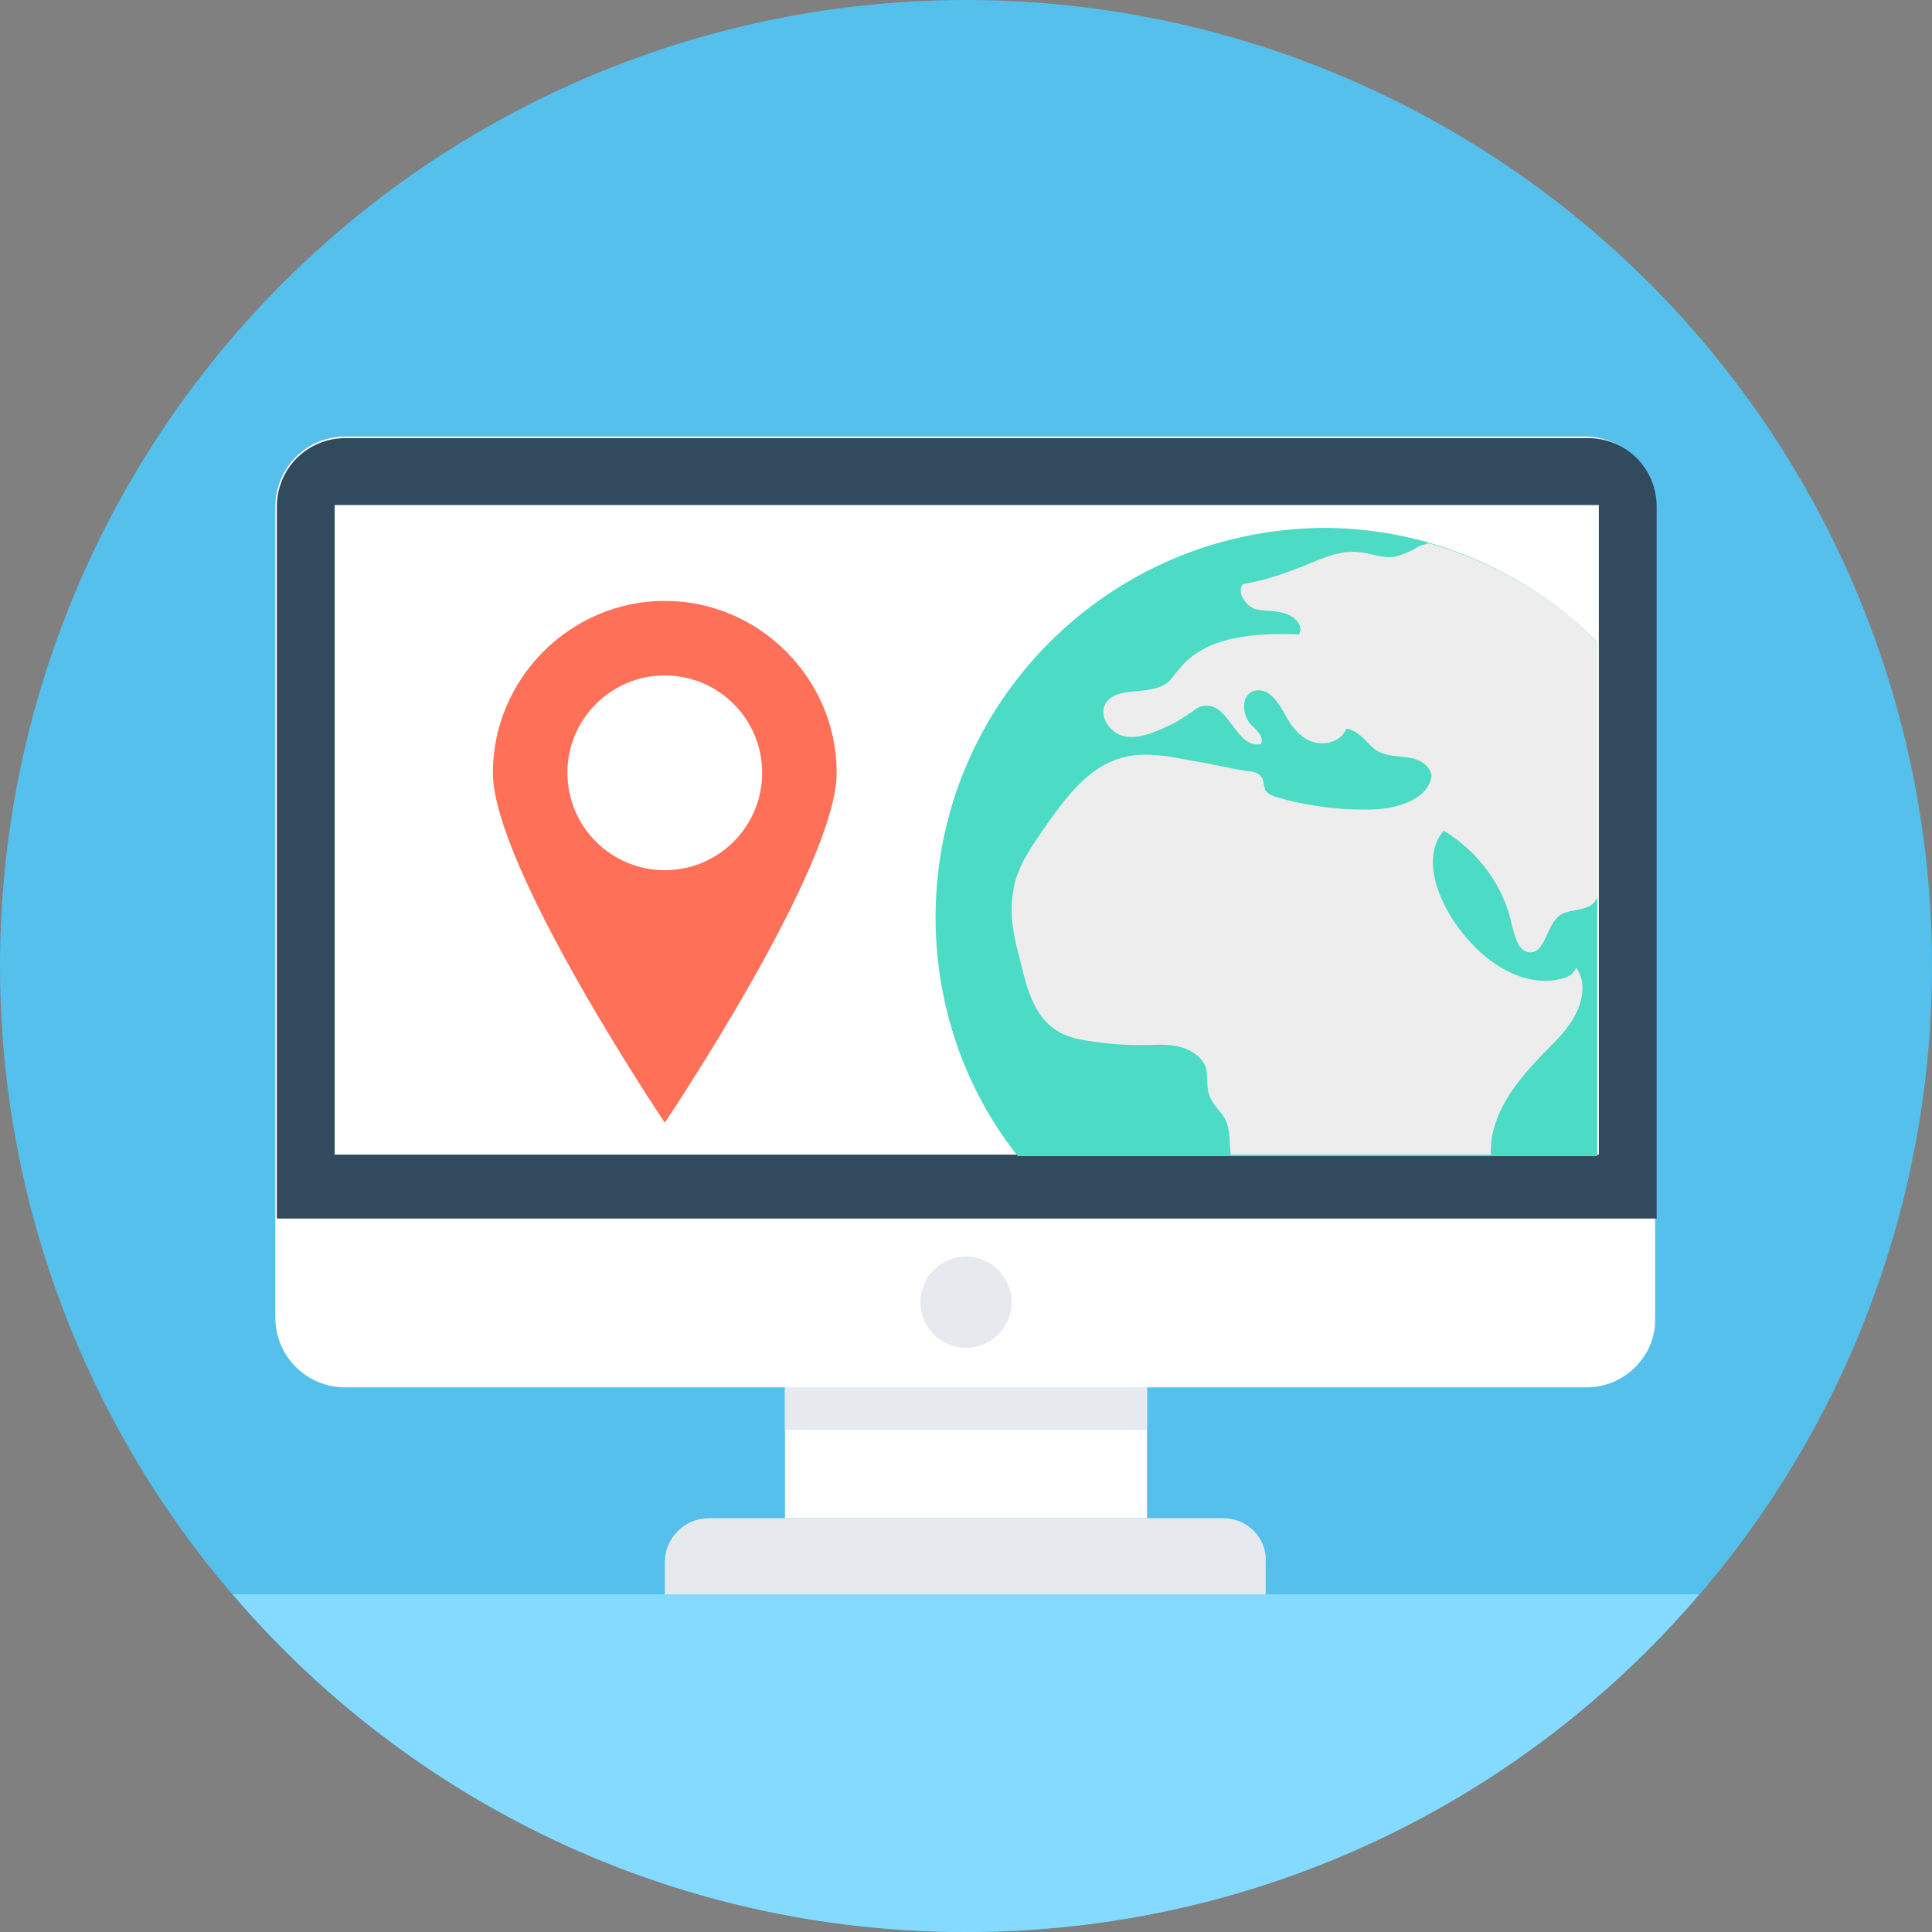 <?xml version="1.0" encoding="iso-8859-1"?>
<!-- Generator: Adobe Illustrator 19.0.0, SVG Export Plug-In . SVG Version: 6.00 Build 0)  -->
<svg xmlns="http://www.w3.org/2000/svg" xmlns:xlink="http://www.w3.org/1999/xlink" version="1.1" id="Layer_1" x="0px" y="0px" viewBox="0 0 508 508" style="enable-background:new 0 0 508 508;" xml:space="preserve">
<rect x="0" y="0" width="508" height="508" fill="#808080" stroke="none"/>
<circle style="fill:#54C0EB;" cx="254" cy="254" r="254"/>
<path style="fill:#84DBFF;" d="M61.2,419.2C107.6,473.6,176.8,508,254,508s146.4-34.4,192.8-88.8H61.2z"/>
<path style="fill:#FFFFFF;" d="M417.2,364.8H90.8c-10,0-18.4-8-18.4-18.4V133.2c0-10,8-18.4,18.4-18.4h326c10,0,18.4,8,18.4,18.4  v213.2C435.6,356.4,427.2,364.8,417.2,364.8z"/>
<path style="fill:#324A5E;" d="M435.6,320.4V133.2c0-10-8-18-18-18H90.8c-10,0-18,8-18,18v187.2H435.6z"/>
<g>
	<rect x="88" y="132.8" style="fill:#FFFFFF;" width="332.4" height="170.8"/>
	<rect x="206.4" y="364.8" style="fill:#FFFFFF;" width="95.2" height="34.4"/>
</g>
<g>
	<rect x="206.4" y="364.8" style="fill:#E6E9EE;" width="95.2" height="11.2"/>
	<path style="fill:#E6E9EE;" d="M321.6,399.2H186.4c-6.4,0-11.6,5.2-11.6,11.6v8.4h158v-8.4C333.2,404.4,328,399.2,321.6,399.2z"/>
</g>
<path style="fill:#FF7058;" d="M220,203.2c0,24.8-45.2,92-45.2,92s-45.2-67.2-45.2-92S150,158,174.8,158S220,178.4,220,203.2z"/>
<circle style="fill:#FFFFFF;" cx="174.8" cy="203.2" r="25.6"/>
<circle style="fill:#E6E9EE;" cx="254" cy="342.4" r="12"/>
<path style="fill:#4CDBC4;" d="M420,304V168.8c-18.4-18.4-44-30-72-30c-56.4,0.4-102,46-102,102.4c0,23.6,8,45.6,21.6,62.8H420z"/>
<path style="fill:#EDEDED;" d="M277.6,270.8c2.4,1.6,5.2,2.4,8,2.8c4.8,0.8,9.6,1.2,14.4,1.2c3.2,0,6.8-0.4,10,0.4s6.4,2.8,7.2,6  c0.4,2.4,0,4.8,0.8,6.8c0.8,2.4,2.8,4,4,6c1.6,2.8,1.2,6.4,1.6,9.6H392c0-0.4,0-1.2,0-1.6c0.4-10.8,8.4-19.6,16-27.2  c2.8-2.8,5.2-5.6,6.8-9.2c1.6-3.6,2-8-0.4-11.2c-0.4,1.6-2,2.4-3.2,2.8c-11.2,3.2-22.4-5.2-28.8-14.8c-4.8-7.2-8.4-17.2-2.8-24  c9.2,5.6,16,14.8,18,25.2c0.8,2.8,1.6,6.4,4.4,6.8c4.4,0.4,4.4-6.8,8-9.6c2-1.6,5.2-1.2,7.6-2.4c1.2-0.4,2-1.6,2.4-2.4v-67.2  c-12-12-27.2-21.2-44.4-26c-0.8,0.4-1.6,0.4-2.4,0.8c-2,1.2-4.4,2.4-6.8,2.8c-2.8,0.4-5.6-0.8-8.8-1.2c-6.4-0.8-12,2.8-18,4.8  c-4,1.6-8.4,2.8-12.8,3.6c-1.6,2,0.4,5.2,2.8,6.4c2.4,0.8,5.2,0.4,8,1.2s5.2,3.2,4,5.6c-11.6-0.4-24.8,0.4-31.6,9.2  c-1.2,1.2-2,2.8-3.2,3.6c-4.8,3.6-14,0.4-16.4,6c-1.2,2.8,1.2,6.4,4,7.6c2.8,1.2,6.4,0.4,9.2-0.8c3.2-1.2,6.4-2.8,9.2-4.8  c1.2-0.8,2.4-2,4-2c6.4-0.8,8.4,11.6,14.8,10c0.8-2-1.2-3.6-2.8-5.2c-2.4-2.8-2.4-8,1.2-8.8c4-0.8,6.4,3.6,8.4,7.2  c1.6,2.8,4,5.6,7.2,6.4c3.2,0.8,7.2-0.4,8.4-3.6c3.6,0.4,5.6,4.4,8.4,6c2.4,1.2,5.2,1.2,8,1.6c2.8,0.4,5.6,2,6,4.8  c-0.8,6-8.4,8.4-14.4,8.8c-8.8,0.4-18-0.8-26.4-3.2c-1.2-0.4-2-0.8-2.8-1.6c-0.4-0.8-0.4-2-0.8-3.2c-0.8-1.6-2.4-2-4-2  c-4.8-0.8-9.6-2-14.8-2.8c-6-1.2-12.4-2.4-18-0.8C286,201.6,280,210,274.4,218c-3.6,5.2-7.2,10.4-8,16.4c-1.2,6.4,0.4,12.8,2,18.8  C270,260,272,267.2,277.6,270.8z"/>
<g>
</g>
<g>
</g>
<g>
</g>
<g>
</g>
<g>
</g>
<g>
</g>
<g>
</g>
<g>
</g>
<g>
</g>
<g>
</g>
<g>
</g>
<g>
</g>
<g>
</g>
<g>
</g>
<g>
</g>
</svg>
